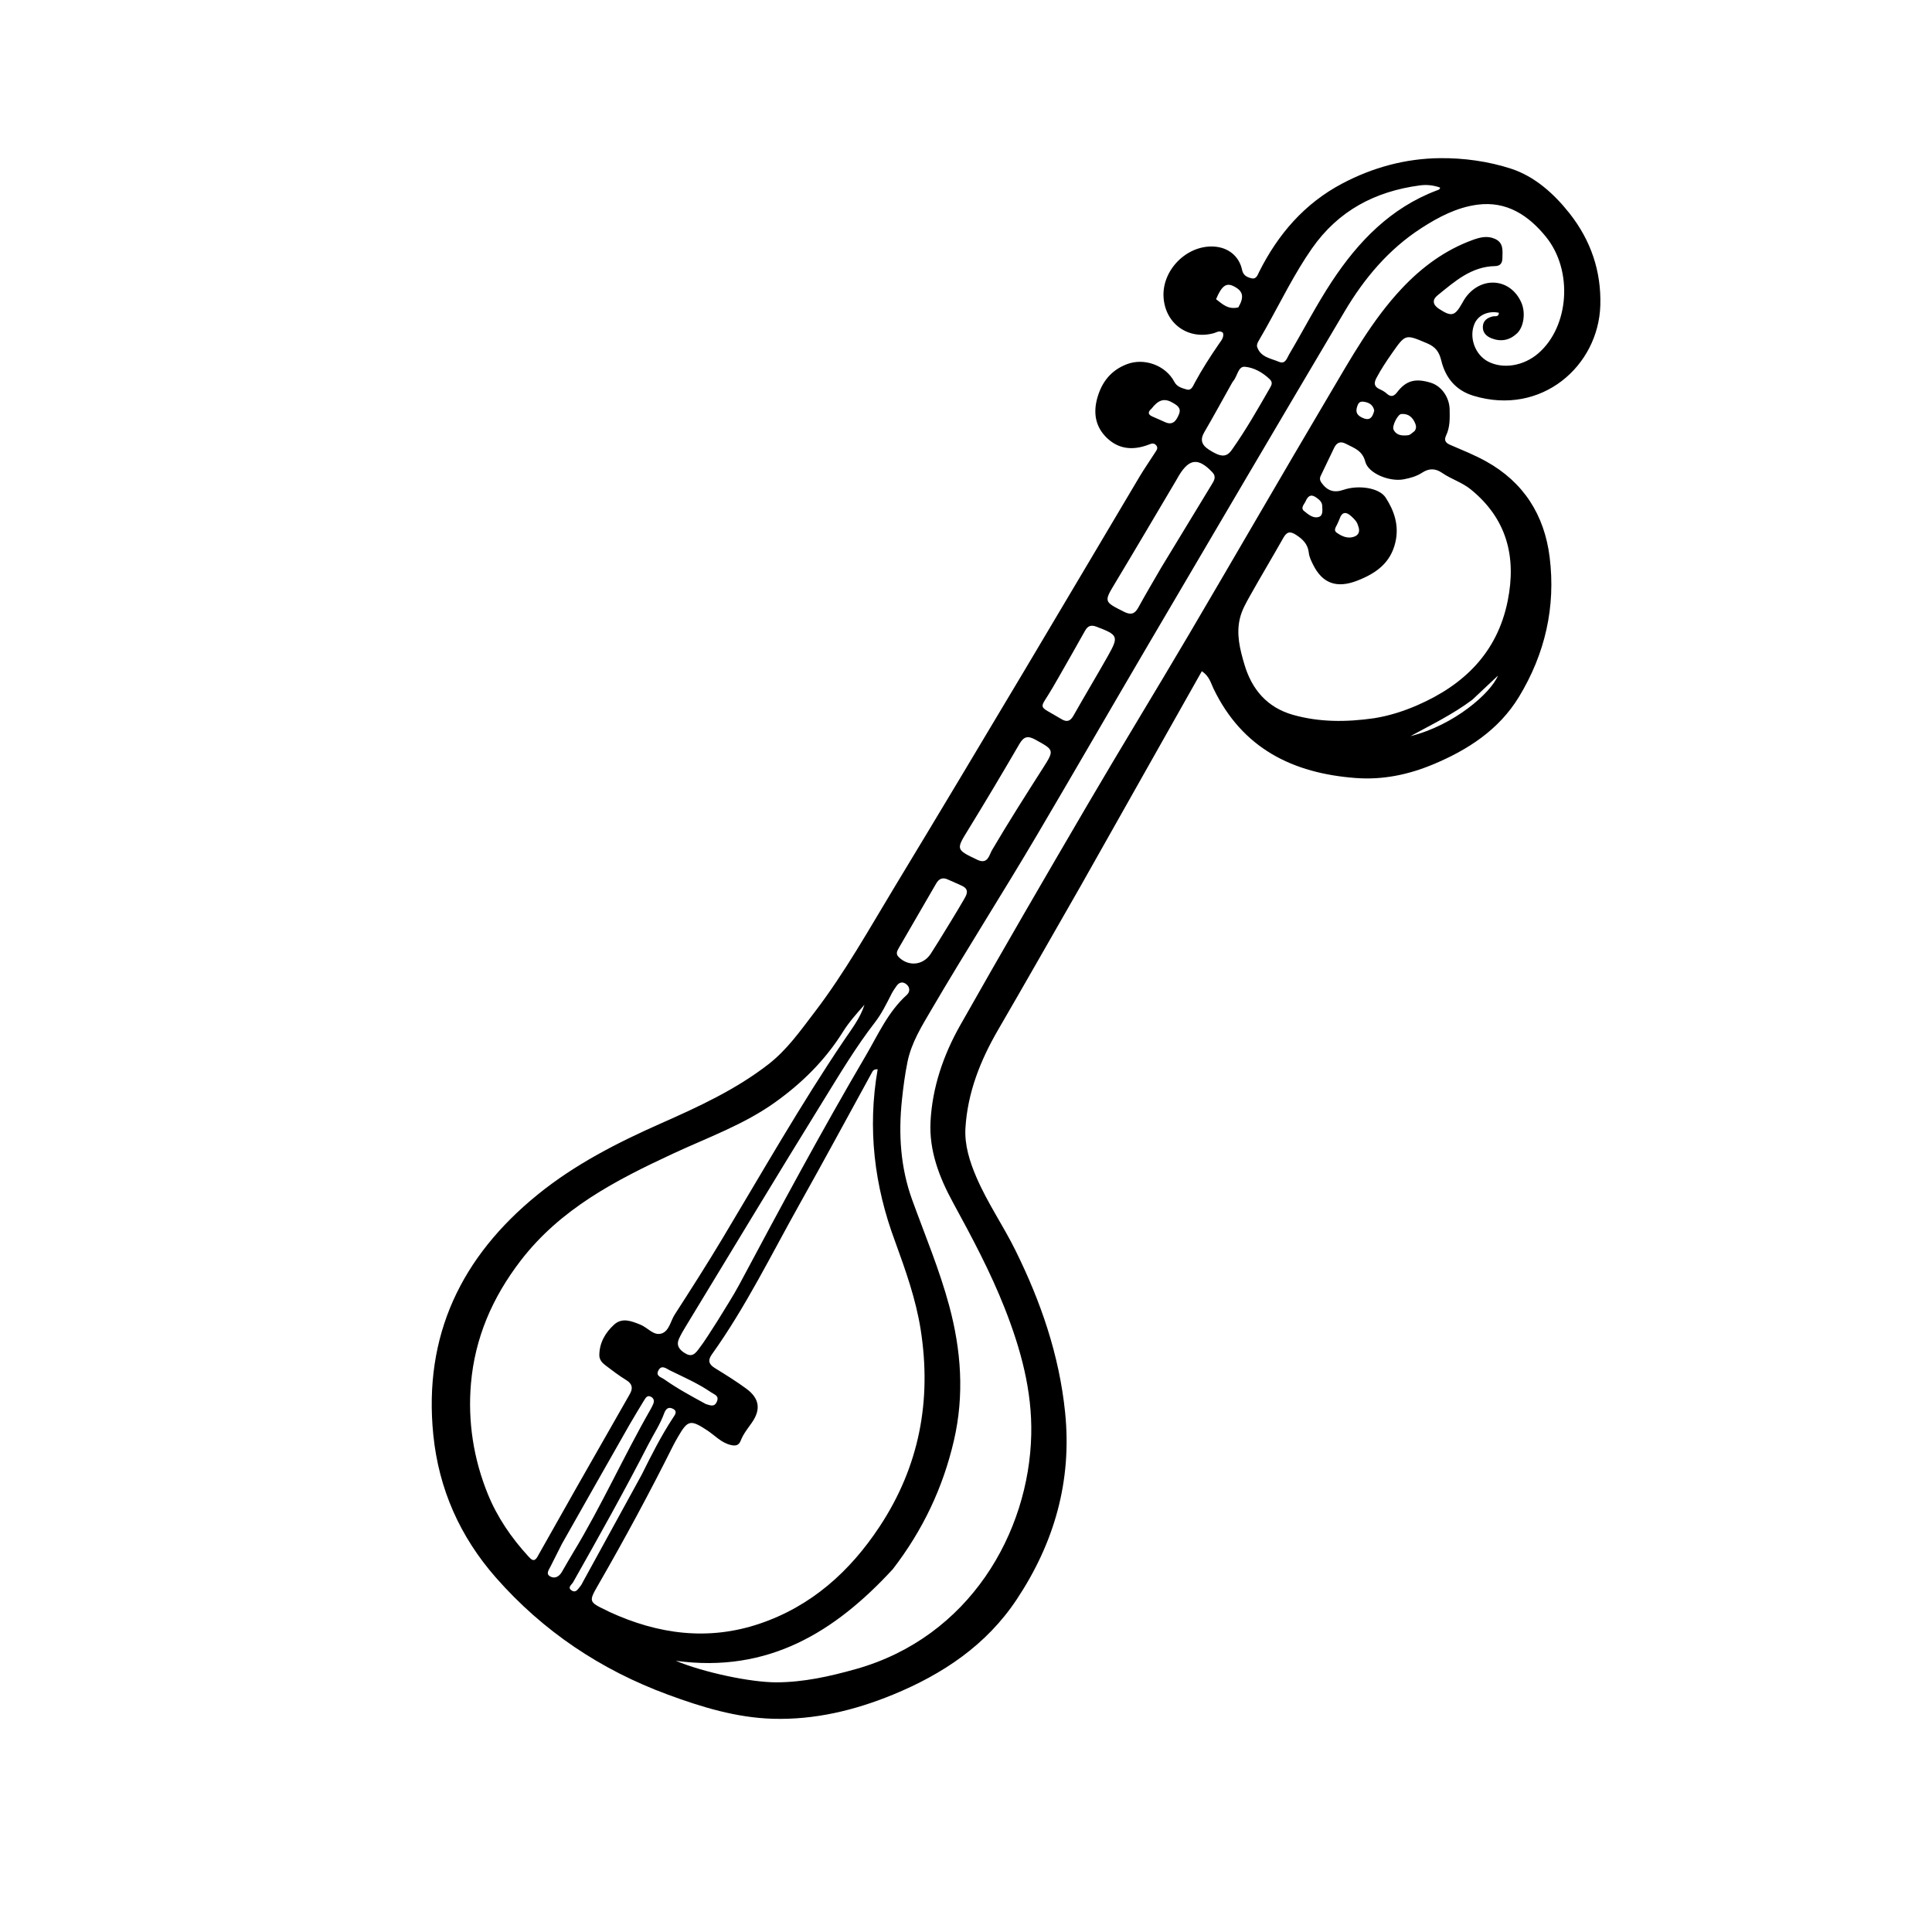<svg version="1.1" id="Layer_1" xmlns="http://www.w3.org/2000/svg" xmlns:xlink="http://www.w3.org/1999/xlink" x="0px" y="0px"
	 width="100%" viewBox="0 0 1024 1024" enable-background="new 0 0 1024 1024" xml:space="preserve">
<path fill="#000000" opacity="1" stroke="none" 
	d="
M572.731,469.667 
	C558.051,495.27 543.669,520.621 529.022,545.818 
	C519.606,562.015 512.83,579.137 511.703,597.893 
	C511.165,606.832 513.943,615.651 517.516,623.969 
	C523.319,637.475 531.729,649.606 538.219,662.738 
	C551.632,689.879 561.399,718.083 564.523,748.522 
	C568.266,784.977 558.757,817.843 538.822,847.817 
	C522.817,871.883 499.768,887.338 473.254,898.215 
	C452.812,906.601 431.69,911.612 409.669,910.984 
	C390.418,910.435 372.033,904.841 354.012,898.198 
	C318.452,885.089 287.833,864.613 262.827,836.154 
	C243.86,814.567 232.573,789.28 229.668,760.567 
	C224.339,707.873 244.498,666.055 284.902,633.219 
	C304.706,617.124 327.251,605.63 350.48,595.345 
	C370.285,586.576 389.942,577.53 407.241,564.113 
	C417.161,556.419 424.202,546.341 431.688,536.554 
	C447.931,515.32 460.889,491.993 474.686,469.211 
	C497.723,431.17 520.529,392.987 543.318,354.796 
	C563.627,320.761 583.764,286.623 604.029,252.561 
	C606.58,248.272 609.478,244.19 612.145,239.969 
	C612.905,238.766 614.119,237.49 612.726,235.942 
	C611.451,234.526 610.147,235.168 608.656,235.729 
	C600.748,238.701 593.189,238.272 586.824,232.25 
	C580.514,226.28 579.317,218.793 581.674,210.647 
	C584.079,202.331 588.95,196.21 597.274,193.03 
	C606.448,189.525 617.8,193.585 622.422,202.371 
	C623.86,205.104 626.533,205.712 628.96,206.432 
	C631.463,207.174 632.312,204.597 633.195,202.961 
	C637.082,195.764 641.49,188.911 646.128,182.184 
	C647.286,180.506 648.858,178.755 648.218,176.412 
	C646.482,174.851 644.887,176.171 643.435,176.572 
	C629.959,180.296 617.763,171.787 616.725,157.829 
	C615.654,143.424 628.712,130.001 643.147,130.669 
	C650.907,131.029 656.798,135.702 658.341,143.106 
	C658.938,145.968 660.901,146.869 663.167,147.471 
	C665.886,148.194 666.509,145.81 667.364,144.107 
	C677.417,124.087 691.418,107.814 711.499,97.232 
	C727.679,88.707 744.966,84.017 763.171,83.825 
	C775.965,83.69 789.058,85.546 800.961,89.433 
	C813.317,93.468 823.556,102.521 831.917,113.125 
	C843.221,127.462 848.725,143.781 848.203,161.79 
	C847.272,193.886 817.111,220.698 780.956,209.761 
	C771.618,206.936 766.127,200.252 763.918,191.139 
	C762.796,186.508 760.883,183.849 756.368,181.948 
	C744.877,177.112 745.032,176.873 737.816,187.173 
	C734.85,191.407 732,195.692 729.571,200.266 
	C728.151,202.94 728.189,204.928 731.28,206.294 
	C732.635,206.893 733.994,207.669 735.074,208.665 
	C737.29,210.706 738.961,209.919 740.483,207.923 
	C745.219,201.714 750.106,200.32 758.381,202.874 
	C764.029,204.618 768.219,210.59 768.339,217.032 
	C768.426,221.704 768.565,226.386 766.49,230.756 
	C765.312,233.237 766.012,234.656 768.561,235.756 
	C774.977,238.526 781.514,241.13 787.61,244.51 
	C807.543,255.562 818.556,272.943 821.344,295.268 
	C824.651,321.759 818.87,346.66 805.081,369.348 
	C794.48,386.79 777.985,397.482 759.456,405.19 
	C746.392,410.625 732.87,413.425 718.62,412.366 
	C685.107,409.876 658.435,396.64 643.203,365.02 
	C641.745,361.995 640.984,358.387 636.991,355.755 
	C615.534,393.795 594.226,431.572 572.731,469.667 
M474.421,657.999 
	C463.362,628.422 459.723,598.021 465.184,566.738 
	C463.026,566.653 462.617,567.58 462.132,568.465 
	C449.479,591.534 436.991,614.696 424.114,637.64 
	C408.961,664.638 395.376,692.562 377.305,717.855 
	C375.029,721.041 375.675,723.117 378.907,725.113 
	C384.573,728.611 390.259,732.124 395.613,736.07 
	C402.599,741.219 403.401,747.153 398.365,754.229 
	C396.236,757.221 393.954,760.095 392.603,763.541 
	C391.617,766.056 390.031,766.485 387.459,765.905 
	C382.288,764.74 378.941,760.817 374.805,758.101 
	C365.973,752.301 364.535,752.589 359.349,761.562 
	C358.432,763.148 357.516,764.74 356.698,766.378 
	C344.273,791.271 331.05,815.734 317.166,839.843 
	C311.897,848.992 311.953,849.023 321.724,853.686 
	C322.175,853.901 322.605,854.161 323.059,854.37 
	C348.801,866.205 375.335,869.793 402.575,860.601 
	C430.037,851.335 450.506,832.908 466.244,809.061 
	C487.275,777.196 493.881,742.244 487.964,704.657 
	C485.46,688.754 480.137,673.746 474.421,657.999 
M473.221,831.675 
	C442.653,864.861 407.276,886.955 358.188,880.26 
	C373.11,886.479 397.926,891.693 411.484,891.67 
	C425.913,891.645 439.802,888.526 453.631,884.64 
	C513.816,867.726 545.437,812.399 546.583,760.343 
	C547.096,737.013 540.999,714.937 532.525,693.403 
	C524.88,673.977 515.062,655.626 505.095,637.348 
	C497.812,623.993 492.423,609.918 493.194,594.594 
	C494.11,576.388 500.003,559.207 508.901,543.463 
	C531.107,504.168 553.797,465.144 576.6,426.19 
	C594.183,396.154 612.378,366.475 630.039,336.484 
	C654.97,294.145 679.492,251.565 704.526,209.288 
	C716.14,189.675 727.249,169.62 743.032,152.851 
	C753.655,141.564 765.916,132.5 780.645,127.151 
	C784.451,125.769 788.311,124.813 792.299,126.572 
	C797.069,128.676 796.362,132.93 796.3,136.872 
	C796.263,139.304 795.29,140.988 792.437,141.036 
	C779.774,141.248 770.979,149.241 761.932,156.539 
	C759.014,158.891 759.316,161.516 762.755,163.737 
	C769.357,168.001 771.073,167.64 775.053,160.57 
	C775.624,159.555 776.184,158.521 776.875,157.589 
	C785.388,146.092 800.699,147.544 806.343,160.368 
	C808.681,165.681 807.706,173.292 803.988,176.748 
	C800.124,180.339 795.616,181.287 790.587,179.333 
	C787.649,178.191 785.752,176.169 785.945,172.984 
	C786.129,169.939 788.306,168.402 791.155,167.709 
	C792.408,167.404 794.393,168.204 794.434,165.775 
	C788.925,164.582 783.597,166.943 781.594,171.427 
	C778.395,178.589 781.722,188.005 788.736,191.644 
	C796.668,195.759 807.509,193.999 815.259,187.339 
	C831.713,173.198 833.92,143.374 819.335,125.453 
	C810.122,114.132 798.551,106.445 783.069,108.488 
	C772.166,109.926 762.453,115.02 753.339,120.909 
	C736.045,132.084 723.088,147.506 712.713,165.012 
	C677.727,224.046 642.93,283.193 608.193,342.374 
	C588.638,375.69 569.343,409.166 549.725,442.437 
	C531.376,473.554 511.888,504.017 493.626,535.209 
	C488.495,543.971 483.085,552.594 480.999,562.776 
	C479.631,569.456 478.765,576.171 478.047,582.96 
	C476.132,601.08 477.262,618.838 483.495,636.012 
	C490.244,654.611 497.913,672.851 503.084,692.038 
	C509.471,715.736 511.163,739.41 505.601,763.465 
	C499.849,788.342 489.227,810.886 473.221,831.675 
M285.22,824.451 
	C292.093,812.277 298.939,800.088 305.845,787.934 
	C315.136,771.58 324.47,755.249 333.797,738.915 
	C335.6,735.759 335.165,733.453 331.849,731.43 
	C328.025,729.096 324.449,726.341 320.869,723.63 
	C319.134,722.317 317.637,720.667 317.655,718.249 
	C317.707,711.643 320.869,706.299 325.465,702.102 
	C329.781,698.161 334.718,700.198 339.508,702.133 
	C343.305,703.667 346.488,708.147 350.677,706.764 
	C354.723,705.428 355.384,700.201 357.606,696.754 
	C366.173,683.461 374.692,670.125 382.826,656.564 
	C403.972,621.308 424.295,585.551 447.316,551.441 
	C451.374,545.429 455.917,539.655 458.19,532.55 
	C454.083,537.14 449.981,541.755 446.75,546.915 
	C437.408,561.836 425.303,573.852 411.017,584.105 
	C394.291,596.109 375.101,602.896 356.721,611.445 
	C326.418,625.541 297.124,640.591 275.915,668.225 
	C260.879,687.815 251.695,709.203 249.614,733.34 
	C247.886,753.384 250.96,773.255 258.611,792.016 
	C263.605,804.263 271.08,815.147 280.053,824.92 
	C281.52,826.517 283.211,828.541 285.22,824.451 
M728.298,380.676 
	C736.233,379.41 743.835,376.997 751.178,373.803 
	C775.981,363.013 793.597,345.883 799.119,318.453 
	C803.821,295.098 798.65,274.905 779.501,259.366 
	C774.898,255.63 769.158,253.963 764.384,250.661 
	C760.67,248.091 757.296,248.222 753.786,250.517 
	C750.783,252.481 747.437,253.39 744.003,254.046 
	C736.488,255.481 725.221,250.938 723.624,244.7 
	C722.082,238.681 717.512,237.41 713.224,235.161 
	C710.391,233.676 708.43,234.66 707.127,237.353 
	C704.735,242.295 702.386,247.258 700.001,252.204 
	C699.351,253.552 699.555,254.696 700.439,255.91 
	C703.56,260.195 707.056,261.342 712.096,259.614 
	C719.964,256.917 731.017,258.489 734.422,263.73 
	C739.02,270.808 741.632,278.601 739.588,287.398 
	C737.037,298.38 729.413,303.815 719.539,307.699 
	C708.772,311.935 700.983,309.514 695.911,299.173 
	C694.964,297.242 693.93,295.182 693.714,293.101 
	C693.233,288.47 690.602,285.843 686.889,283.457 
	C683.657,281.38 681.985,281.907 680.184,285.097 
	C674.37,295.392 668.274,305.528 662.497,315.844 
	C660.403,319.584 658.262,323.306 657.202,327.625 
	C655.113,336.134 657.239,344.284 659.555,352.135 
	C663.436,365.297 671.562,375.03 685.411,378.91 
	C699.277,382.796 713.306,382.81 728.298,380.676 
M380.394,699.937 
	C384.256,693.524 388.412,687.267 391.934,680.672 
	C413.648,640.012 435.461,599.408 458.803,559.648 
	C465.399,548.414 470.656,536.291 480.639,527.307 
	C482.178,525.922 482.482,523.59 480.689,521.939 
	C478.771,520.174 476.745,520.342 475.174,522.587 
	C474.226,523.942 473.267,525.313 472.519,526.782 
	C469.876,531.975 467.32,537.239 463.745,541.858 
	C453.536,555.049 445.02,569.375 436.281,583.504 
	C411.778,623.123 387.761,663.043 363.569,702.855 
	C362.274,704.986 360.991,707.145 359.948,709.405 
	C358.294,712.987 359.908,715.28 363.029,717.219 
	C366.19,719.182 367.887,718.184 369.996,715.458 
	C373.679,710.699 376.738,705.564 380.394,699.937 
M670.791,174.231 
	C669.551,176.396 668.312,178.563 667.069,180.727 
	C666.475,181.763 665.955,182.895 666.368,184.052 
	C668.288,189.427 673.615,189.943 677.897,191.772 
	C681.295,193.223 682.112,189.776 683.247,187.858 
	C690.872,174.97 697.737,161.591 705.972,149.112 
	C719.931,127.96 737.12,110.139 761.583,100.909 
	C762.289,100.643 763.229,100.485 763.253,99.397 
	C759.807,98.212 756.365,97.754 752.505,98.271 
	C728.804,101.446 709.359,111.628 695.349,131.701 
	C686.058,145.011 679.038,159.527 670.791,174.231 
M615.408,300.945 
	C624.31,286.286 633.202,271.621 642.128,256.976 
	C643.471,254.773 644.874,252.716 642.539,250.271 
	C635.162,242.547 630.401,242.981 624.91,251.948 
	C624.302,252.942 623.762,253.978 623.167,254.98 
	C612.548,272.88 602.008,290.826 591.273,308.655 
	C585.023,319.037 584.952,318.814 595.77,324.262 
	C599.454,326.117 601.481,325.385 603.37,321.941 
	C607.131,315.082 611.123,308.349 615.408,300.945 
M518.407,455.892 
	C523.642,458.102 524.309,453.096 525.765,450.619 
	C534.44,435.865 543.635,421.443 552.835,407.021 
	C558.906,397.504 558.74,397.518 548.669,391.982 
	C544.725,389.814 542.591,390.391 540.309,394.315 
	C531.46,409.531 522.458,424.662 513.241,439.657 
	C506.662,450.361 506.468,450.241 518.407,455.892 
M560.911,359.318 
	C559.909,361.047 558.903,362.774 557.905,364.505 
	C550.777,376.867 549.391,373.159 562.549,381.125 
	C565.462,382.889 567.274,382.289 568.964,379.298 
	C574.941,368.718 581.212,358.304 587.183,347.721 
	C593.073,337.28 592.643,336.54 581.207,332.182 
	C578.26,331.059 576.55,331.69 575.071,334.347 
	C570.534,342.493 565.885,350.576 560.911,359.318 
M652.457,203.905 
	C647.743,212.323 643.13,220.8 638.27,229.133 
	C635.879,233.233 637.081,235.971 640.711,238.311 
	C646.95,242.333 649.972,242.547 652.807,238.56 
	C660.34,227.966 666.737,216.658 673.221,205.41 
	C674.092,203.899 674.611,202.572 672.971,200.991 
	C669.238,197.391 664.607,194.822 659.827,194.387 
	C656.202,194.058 655.853,199.48 653.612,202.003 
	C653.286,202.37 653.09,202.852 652.457,203.905 
M493.189,505.707 
	C494.608,503.465 496.056,501.241 497.44,498.978 
	C501.942,491.617 506.523,484.302 510.847,476.838 
	C512.185,474.529 514.025,471.612 510.164,469.652 
	C507.658,468.379 505.005,467.402 502.467,466.19 
	C499.678,464.858 497.695,465.686 496.216,468.238 
	C489.56,479.721 482.888,491.194 476.25,502.688 
	C475.407,504.148 474.739,505.644 476.279,507.206 
	C481.273,512.273 488.971,511.867 493.189,505.707 
M297.839,818.259 
	C295.821,822.266 293.802,826.272 291.786,830.28 
	C290.91,832.022 289.185,834.16 291.562,835.52 
	C294.019,836.926 296.341,835.66 297.789,833.18 
	C299.8,829.736 301.756,826.257 303.826,822.849 
	C318.771,798.24 330.527,771.91 344.827,746.954 
	C345.322,746.09 345.756,745.188 346.162,744.278 
	C346.856,742.722 346.702,741.294 345.141,740.384 
	C343.353,739.341 342.386,740.546 341.562,741.918 
	C338.909,746.334 336.174,750.703 333.623,755.178 
	C321.776,775.966 309.98,796.783 297.839,818.259 
M340.106,781.636 
	C345.2,771.356 350.376,761.124 356.677,751.505 
	C357.722,749.91 359.409,747.961 356.473,746.594 
	C354.05,745.465 352.786,746.982 352.008,749.12 
	C349.89,754.934 346.458,760.077 343.652,765.54 
	C330.965,790.238 317.41,814.458 303.752,838.624 
	C302.995,839.964 300.412,841.483 303.169,843.09 
	C305.344,844.358 306.368,842.107 307.521,840.824 
	C308.174,840.097 308.575,839.137 309.054,838.263 
	C319.294,819.609 329.528,800.953 340.106,781.636 
M374.138,744.186 
	C376.335,744.78 378.654,746.084 379.994,742.808 
	C381.258,739.721 378.642,739.174 376.974,738.023 
	C370.086,733.266 362.419,729.948 354.952,726.277 
	C353.108,725.37 350.643,723.147 348.951,726.397 
	C347.4,729.376 350.45,729.923 352.06,731.066 
	C358.866,735.896 366.201,739.853 374.138,744.186 
M610.32,216.62 
	C608.583,218.123 608.125,219.553 610.635,220.701 
	C612.88,221.729 615.176,222.647 617.412,223.695 
	C621.773,225.737 623.541,222.747 624.85,219.615 
	C626.277,216.198 623.9,214.782 621.203,213.271 
	C616.559,210.667 613.514,212.505 610.32,216.62 
M780.339,370.896 
	C770.16,378.545 758.718,384.096 747.588,390.167 
	C770.655,384.431 790.115,367.391 793.953,358.094 
	C789.536,362.274 785.216,366.361 780.339,370.896 
M656.353,162.916 
	C659.599,157.292 658.883,154.171 653.772,151.661 
	C649.902,149.761 647.516,151.502 644.538,158.586 
	C647.85,161.086 650.867,164.257 656.353,162.916 
M719.789,278.564 
	C719.267,276.547 717.875,275.183 716.408,273.809 
	C713.483,271.068 711.295,271.096 709.912,275.227 
	C709.651,276.005 709.217,276.723 708.92,277.491 
	C708.302,279.09 706.483,280.923 708.506,282.356 
	C711.204,284.268 714.379,285.703 717.792,284.432 
	C720.042,283.593 721.068,281.738 719.789,278.564 
M749.771,228.459 
	C750.618,227.28 750.716,226.02 750.197,224.683 
	C748.864,221.248 746.55,219.106 742.682,219.431 
	C740.854,219.585 737.669,225.817 738.602,227.716 
	C740.173,230.91 743.322,231.025 746.342,230.679 
	C747.379,230.561 748.32,229.602 749.771,228.459 
M697.304,263.471 
	C694.486,261.639 693.066,263.319 692.019,265.657 
	C691.268,267.336 689.108,269.201 691.238,270.903 
	C693.462,272.681 696.107,275.011 699.13,273.932 
	C701.343,273.142 700.862,270.298 700.808,268.18 
	C700.756,266.155 699.452,264.911 697.304,263.471 
M728.383,217.61 
	C727.744,214.522 725.62,213.309 722.699,212.913 
	C721.069,212.691 720.129,213.348 719.595,214.742 
	C718.549,217.475 718.441,219.63 721.75,221.266 
	C725.572,223.155 727.327,221.883 728.383,217.61 
z"/>
</svg>